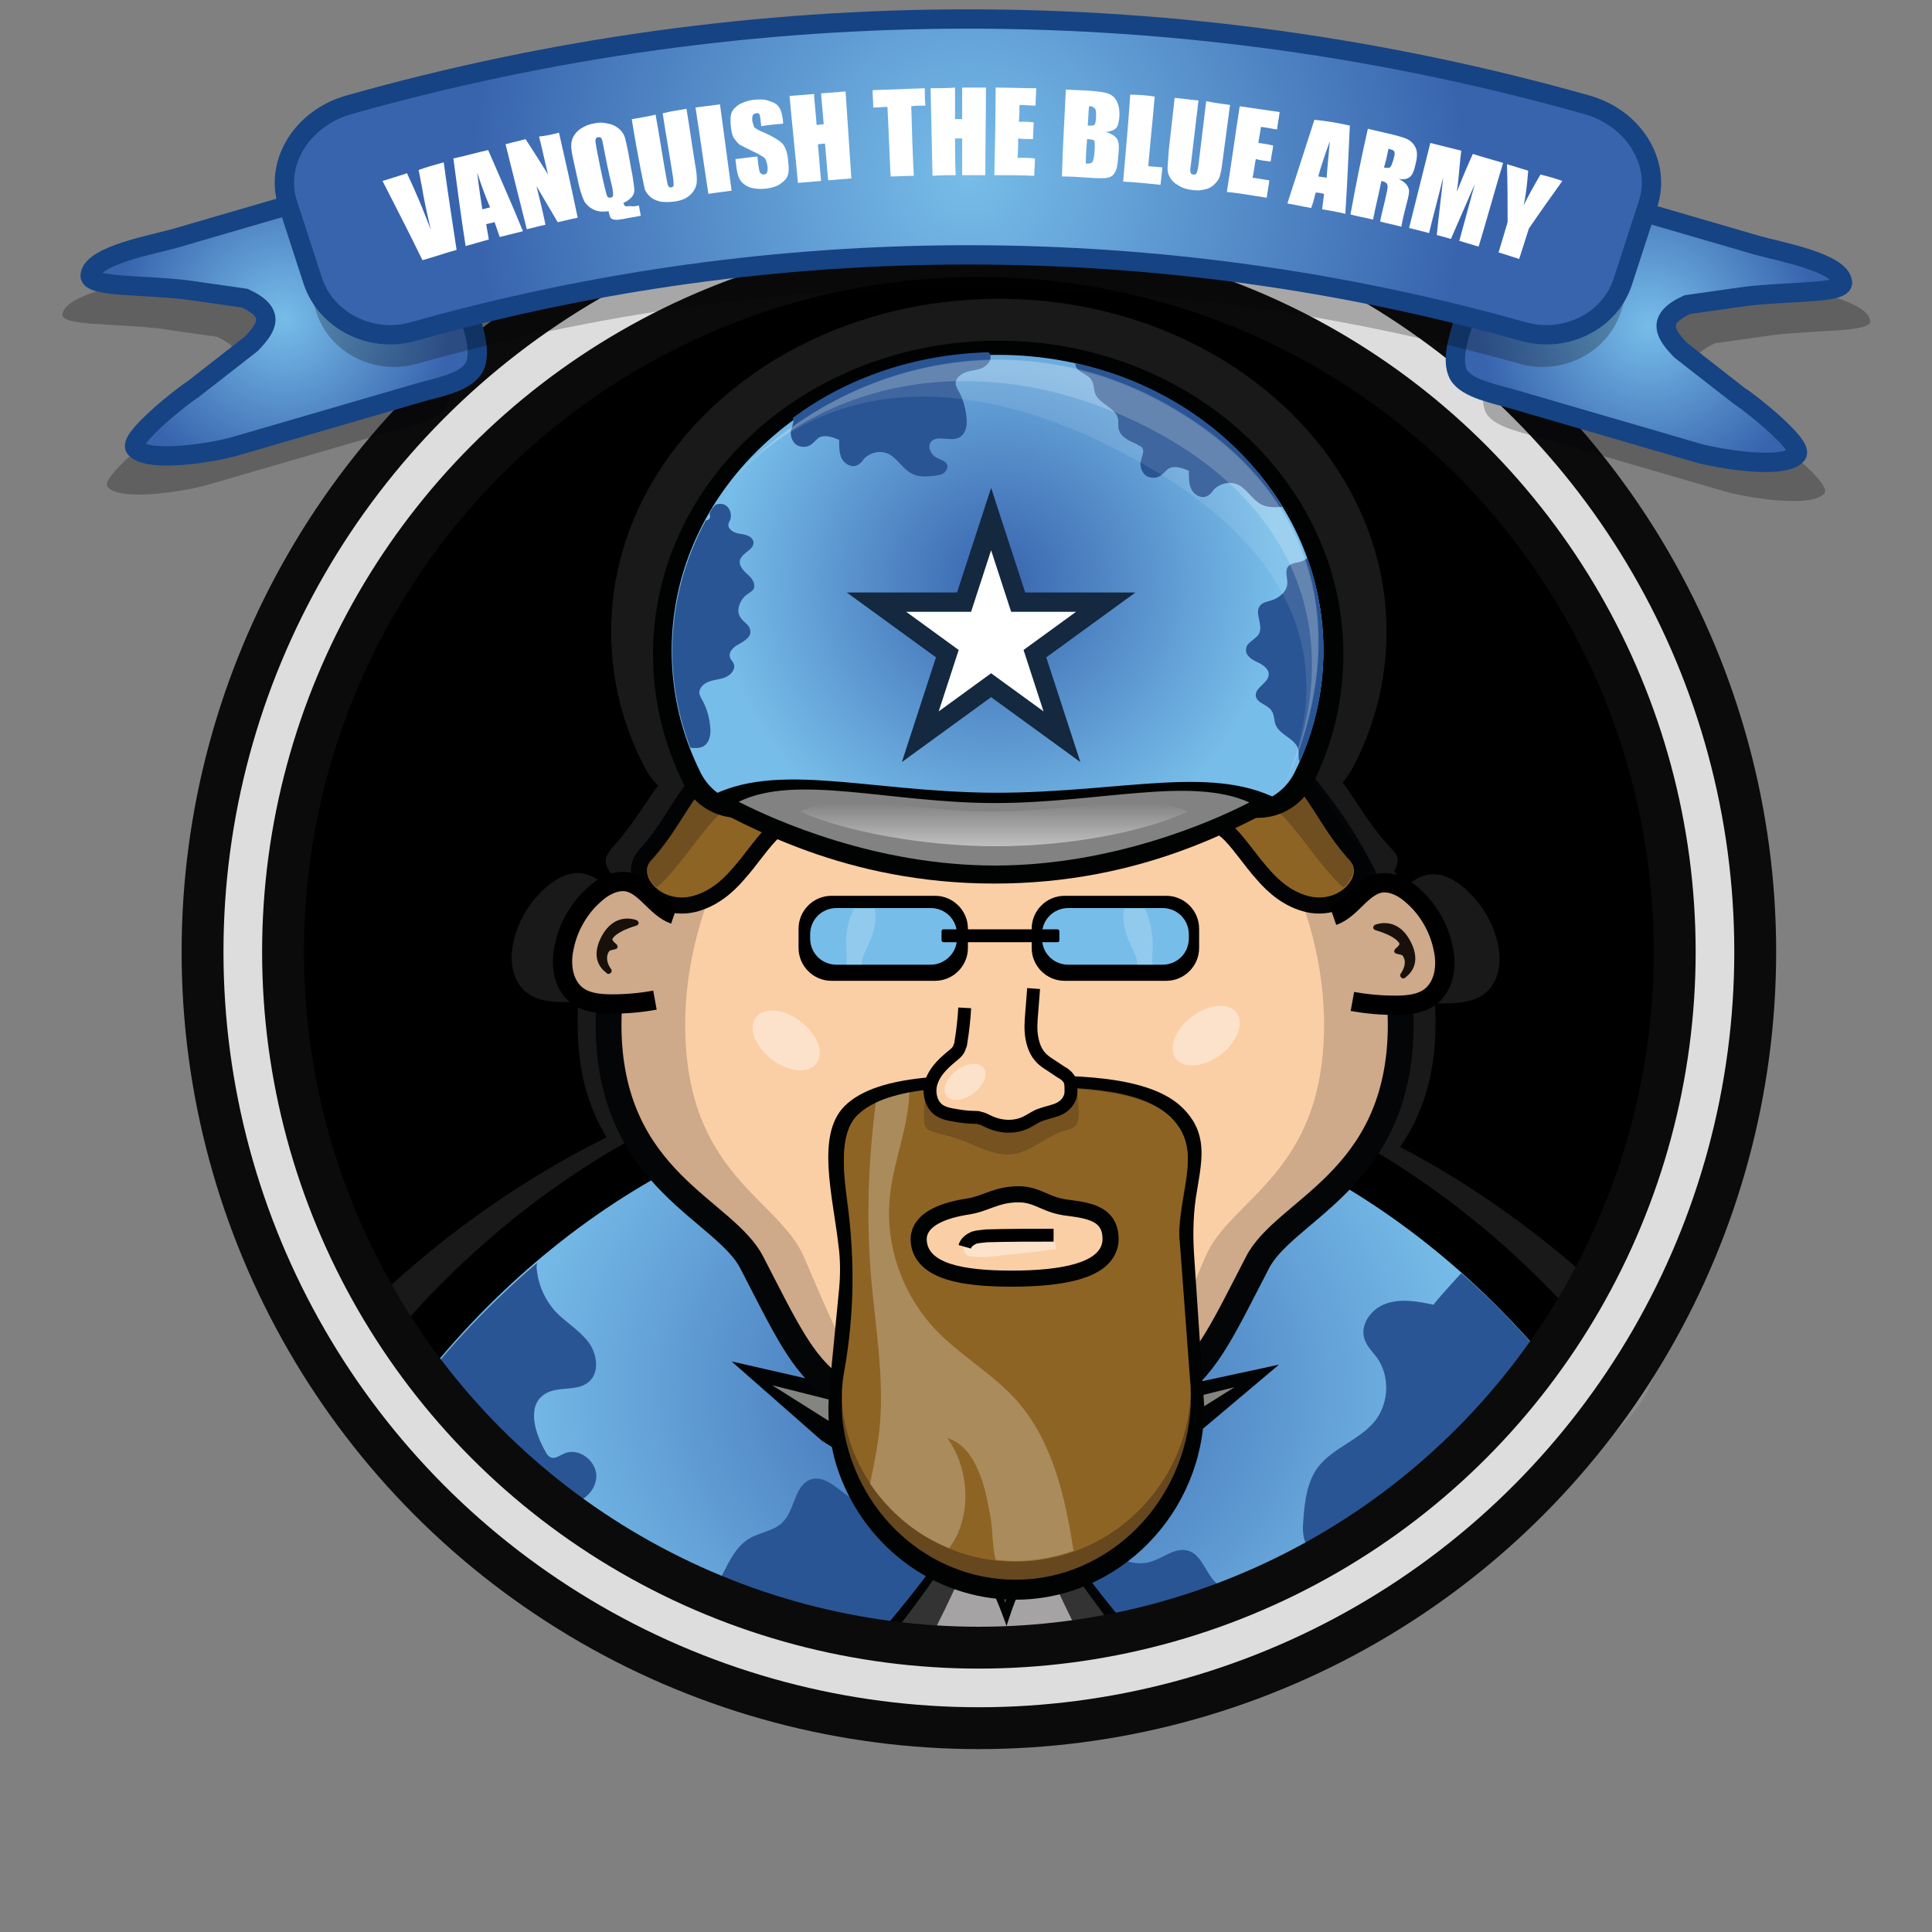 <?xml version="1.0" encoding="utf-8"?>
<!-- Generator: Adobe Illustrator 19.0.0, SVG Export Plug-In . SVG Version: 6.00 Build 0)  -->
<svg version="1.0" xmlns="http://www.w3.org/2000/svg" xmlns:xlink="http://www.w3.org/1999/xlink" x="0px" y="0px"
	 viewBox="0 0 300 300" style="enable-background:new 0 0 300 300;" xml:space="preserve">
<rect x="0" y="0" width="300" height="300" fill="#808080" stroke="none"/>
<style type="text/css">
	.st0{opacity:0.1;fill:#FFFFFF;}
	.st1{fill:url(#XMLID_5_);}
	.st2{fill:#2A5594;}
	.st3{fill:#020304;}
	.st4{fill:#333333;}
	.st5{fill:#A5A3A3;}
	.st6{fill:#848480;}
	.st7{fill:#CECECE;}
	.st8{fill:none;stroke:#040506;stroke-width:8;stroke-miterlimit:10;}
	.st9{fill:#CEA98A;}
	.st10{fill:#FBCFA5;}
	.st11{fill:#010202;}
	.st12{fill:#66471E;}
	.st13{fill:#8E6425;}
	.st14{opacity:0.25;fill:#FFFFFF;}
	.st15{fill:none;stroke:#020304;stroke-width:5;stroke-miterlimit:10;}
	.st16{opacity:0.5;}
	.st17{fill:#4F3819;}
	.st18{opacity:0.4;fill:#503717;}
	.st19{fill:none;stroke:#010202;stroke-width:5;stroke-miterlimit:10;}
	.st20{fill:url(#XMLID_6_);}
	.st21{opacity:0.2;fill:#FFFFFF;}
	.st22{fill:#828282;}
	.st23{opacity:0.5;fill:url(#XMLID_7_);}
	.st24{fill:#77BDE9;}
	.st25{opacity:0.2;}
	.st26{fill:#FFFFFF;}
	.st27{fill:#FBCFA5;stroke:#000000;stroke-width:2;stroke-miterlimit:10;}
	.st28{fill:#FDE2CB;}
	.st29{fill:none;stroke:#000000;stroke-width:2;stroke-miterlimit:10;}
	.st30{fill:#FFFFFF;stroke:#14283F;stroke-width:3;stroke-miterlimit:10;}
	.st31{fill:#CEA98A;stroke:#000000;stroke-width:3;stroke-miterlimit:10;}
	.st32{fill:#18100B;}
	.st33{fill:none;stroke:#0B0B0C;stroke-width:19;stroke-miterlimit:10;}
	.st34{fill:none;stroke:#DDDDDD;stroke-width:6;stroke-miterlimit:10;}
	.st35{opacity:0.25;fill:#020304;}
	.st36{fill:url(#XMLID_8_);stroke:#164383;stroke-width:3;stroke-miterlimit:10;}
	.st37{fill:url(#XMLID_9_);stroke:#164383;stroke-width:3;stroke-miterlimit:10;}
	.st38{opacity:0.25;}
	.st39{fill:url(#XMLID_10_);}
	.st40{fill:none;stroke:#164383;stroke-width:3;stroke-miterlimit:10;}
</style>
<g id="Calque_1">
	<g id="Calque_12">
		<circle id="XMLID_86_" cx="152" cy="147.8" r="114.3"/>
		<g id="Calque_5_1_">
			<g id="Calque_13">
			</g>
			<g id="Calque_12_1_">
			</g>
			<g id="Calque_12_-_copie">
			</g>
			<g id="Calque_9">
				<g id="圖層_1">
				</g>
			</g>
			<g id="Calque_8">
			</g>
			<g id="Calque_10">
				<g id="Calque_11">
				</g>
				<g id="Calque_11_-_copie">
				</g>
			</g>
			<path id="XMLID_130_" class="st0" d="M217.4,178.1c3.2-4.6,5.5-10.7,5.5-19.1c0-1.1,0-2.1-0.1-3.2c0.5,0,1,0,1.5,0
				c2.1,0,4.4-0.2,6.1-1.4c2.4-1.8,2.8-5,2.2-7.8c-0.7-3.3-2.6-6.4-5.2-8.7c-1.5-1.3-3.5-2.4-5.5-2.1c-1.6,0.2-2.8,1.2-4,2.2
				c-0.5-1-0.9-1.9-1.4-2.8c0.1-0.1,0.1-0.2,0.2-0.3c0.2-0.5,0.4-1,0.3-1.6c-0.1-0.7-0.6-1.2-1.1-1.7c-3.3-3.5-5.1-7-7.4-10.1
				c0.5-0.6,1-1.3,1.4-2c3.5-6.5,5.4-13.8,5.4-21.4c0-28.5-26.9-51.7-60.2-51.7S94.9,69.5,94.9,98.1c0,7.6,1.9,14.9,5.4,21.4
				c0.5,0.9,1.1,1.7,1.9,2.5c-0.1,0.2-0.2,0.3-0.4,0.5c-2,2.8-3.8,5.9-6.7,9.1c-0.1,0.1-0.2,0.2-0.3,0.4c-0.3,0.4-0.6,0.8-0.7,1.3
				c-0.1,0.5,0,1.1,0.3,1.6c0.2,0.3,0.3,0.6,0.6,0.9c0,0,0,0,0,0c0.2,0.2,0.3,0.4,0.5,0.6c-0.3,0.6-0.6,1.1-0.8,1.7
				c-1.3-1.2-2.6-2.2-4.3-2.5c-2-0.3-4,0.8-5.5,2.1c-2.7,2.3-4.5,5.4-5.2,8.7c-0.6,2.8-0.2,6.1,2.2,7.8c1.7,1.3,4,1.4,6.1,1.4
				c0.6,0,1.2,0,1.8,0c-0.1,1.1-0.1,2.3-0.1,3.5c0,7.5,1.8,13.1,4.5,17.5c-15.3,7.6-29.3,18-41.3,30.6c-19.4,20.3,75.3,55,75.3,55
				l14.5,3.4l29.2-4.1c0,0,102.6-35.2,82.5-55.7C243.3,194.6,231,185.2,217.4,178.1z"/>
		</g>
		<g id="Calque_4_-_copie">
			<g id="Calque_14_-_copie">
				<path id="XMLID_175_" d="M99.2,251l58.4,11.1c11.9-4.5,107.2-32.7,92.9-50.7c-24.1-30.3-58.3-49.2-96.3-49.2
					c-38.8,0-73.7,19.7-97.8,51C42.8,230.9,89.7,242.5,99.2,251z"/>
				
					<radialGradient id="XMLID_5_" cx="152.829" cy="215.516" r="65.026" gradientTransform="matrix(1.173 0 0 1 -25.535 0)" gradientUnits="userSpaceOnUse">
					<stop  offset="0" style="stop-color:#3864AE"/>
					<stop  offset="1" style="stop-color:#77BDE9"/>
				</radialGradient>
				<path id="XMLID_174_" class="st1" d="M152,262.1L207,251c11-13,49.9-18.2,37-35c-22.3-29-54.3-47.1-89.9-47.1
					c-36.8,0-69.8,19.4-92.2,50.2C50.2,235.3,125.8,262.7,152,262.1z"/>
				<g id="圖層_1_-_copie_1_">
					<path id="XMLID_186_" class="st2" d="M226.9,197.7c-2.2,2.4-3.9,4.3-4.3,4.9c-2.4-0.5-4.9-1-7.3-0.2s-4.2,3.3-3.4,5.6
						c0.4,1.1,1.2,1.9,1.9,2.8c2,2.8,1.9,6.8-0.1,9.6c-2.4,3.2-6.7,4.3-9.1,7.5c-1.6,2.2-2,5.1-2.2,7.9c-0.1,1.2-0.2,2.5,0.3,3.7
						s1.6,2.1,2.8,1.9c1.6-0.2,2.3-2,3.2-3.3c1.4-1.9,4.4-3,6.2-1.4c2.9,2.7-1.3,7.5-0.1,11.3c0.8,2.4,30.2-30.5,29.1-31.9
						C238.8,209.3,233.1,203.1,226.9,197.7z"/>
					<path id="XMLID_185_" class="st2" d="M74,242.1c3-0.3,5.5,3.9,8.2,2.7c1.9-0.9,1.8-3.6,1.5-5.7c-0.4-2.1-0.2-4.9,1.9-5.5
						c0.7-0.2,1.4,0,2.2,0c2.4,0,4.8-2,4.8-4.4s-2.8-4.5-5-3.5c-0.7,0.3-1.4,0.9-2.1,0.6c-0.4-0.2-0.6-0.5-0.8-0.9
						c-1.6-2.8-2.9-6.9-0.3-8.8c2-1.5,5.1-0.4,7-2c1.8-1.5,1.3-4.5-0.1-6.3s-3.5-3-5.1-4.7c-1.5-1.7-2.5-3.8-2.8-6.1
						c-0.1-0.5-0.1-1,0-1.4c-8.1,6.9-15.5,14.9-21.9,23.9C54.2,229.8,71.9,242.3,74,242.1z"/>
					<path id="XMLID_184_" class="st2" d="M200.4,257.1c-0.8-0.8-1.4-1.7-1.7-2.8c-0.6-2.2,0.5-5-1.1-6.6c-2-2-5.7,0-8.1-1.4
						c-2.2-1.3-2.6-4.8-5-5.5c-2-0.6-3.8,1.1-5.8,1.7c-3,0.9-6.3-0.8-8.2-3.4c-1-1.3-1.8-2.9-3.3-3.5c-3.4-1.3-6.7,3.5-10.3,2.9
						c-2.5-0.4-4.4-3.3-7-2.9c-2.3,0.4-3.2,3.3-3.5,5.6c-0.3,2.3-9.3-8.1-11.7-7.9c-3.2,0.3-5.6-4.5-8.7-3.6
						c-2.7,0.8-2.5,4.8-4.5,6.7c-1.4,1.4-3.6,1.5-5.3,2.6c-3.7,2.3-4,8.3-8,9.9c-1.2,0.5-2.6,0.4-3.8,0.9c-1.4,0.5-2.3,1.5-3,2.8
						c-0.9,1.5-1.4,3.4-1.7,5.2l-0.4,0.5C99.6,259.4,202.6,259.4,200.4,257.1z"/>
				</g>
				<path id="XMLID_173_" class="st3" d="M181.7,260c-15.6-16.4-25.4-33.9-25.4-33.9s-10.1,18.1-26.3,34.7
					C124.7,266.2,187.1,265.7,181.7,260z"/>
				<path id="XMLID_172_" class="st4" d="M178.8,259.8c-13.9-15.9-22.6-32.7-22.6-32.7s-9.4,18.2-24.3,34.6
					C127.2,266.8,183.9,265.6,178.8,259.8z"/>
				<path id="XMLID_171_" class="st5" d="M171.7,261.4c-9.5-16.4-15.5-34.3-15.5-34.3s-6.2,18.5-16,35
					C137.3,267.1,174.8,266.6,171.7,261.4z"/>
				<g id="Calque_6_-_copie">
					<path id="XMLID_120_" class="st3" d="M156,221.1l-42.4-9.7l14,12.3c0,0,10.9,6.9,16.6,9.9c7.1,3.7,12.1,18.9,12.1,18.9
						s4.3-14.9,11.4-18.6c5.6-3,16.9-10.2,16.9-10.2l14-11.8L156,221.1z"/>
					<path id="XMLID_119_" class="st6" d="M156,224.2l-36.1-9.1l18.4,11.6c0,0,7.6,3.9,11.1,5.8c4.4,2.3,6.7,16.4,6.7,16.4
						s2.1-14.1,6.5-16.4c3.5-1.8,11.1-5.8,11.1-5.8l18-11.3L156,224.2z"/>
					<path id="XMLID_118_" class="st7" d="M156,228.5l-13.5-4.5l7.2,4.5c0,0,2.7,1.4,3.9,2.1c1.6,0.8,2.3,10.6,2.3,10.6
						s0.8-9.7,2.3-10.6c1.2-0.7,3.9-2.1,3.9-2.1l7.2-4.5L156,228.5z"/>
				</g>
			</g>
			<g id="Calque_5_-_copie">
				<path id="XMLID_88_" class="st8" d="M156.3,97.1c-0.1,0-0.5,0-0.6,0c-21.8,0-59.2,29.5-59.2,62c0,23.2,17.3,26.9,22,36
					c10.3,19.9,10.2,22.6,37.5,22.6c27.3,0,27.2-2.7,37.5-22.6c4.7-9.1,22-12.8,22-36C215.5,126.6,178.1,97.1,156.3,97.1z"/>
				<path id="XMLID_87_" class="st9" d="M156.3,97.1c-0.1,0-0.5,0-0.6,0c-21.8,0-59.2,29.5-59.2,62c0,23.2,17.3,26.9,22,36
					c10.3,19.9,10.2,22.6,37.5,22.6c27.3,0,27.2-2.7,37.5-22.6c4.7-9.1,22-12.8,22-36C215.5,126.6,178.1,97.1,156.3,97.1z"/>
				<path id="XMLID_80_" class="st10" d="M156.2,97.1c-0.1,0-0.4,0-0.5,0c-18.1,0-49.3,29.5-49.3,62c0,23.2,14.4,26.9,18.4,36
					c8.6,19.9,8.5,22.6,31.2,22.6c22.7,0,22.6-2.7,31.2-22.6c3.9-9.1,18.4-12.8,18.4-36C205.6,126.6,174.4,97.1,156.2,97.1z"/>
				<g id="Calque_13_-_copie">
					<path id="XMLID_114_" class="st11" d="M157.7,248.4L157.7,248.4c-13,0-24-8.8-27.8-20.8c-1.2-3.9-1.5-8-1.1-12.1l1.5-15.4
						c0.2-2.2,0.2-4.5-0.1-6.7c-0.9-7.8-3.5-17.1,0.9-21.6c5.3-5.4,18.5-4.8,26.6-4.8h0c8,0,20.8-0.3,26.1,5.2
						c3.7,3.8,2.9,7.7,2.1,12.5c-0.6,3.3-0.7,6.6-0.5,9.9l1.6,23.9C186.9,235,173.7,248.4,157.7,248.4z"/>
					<path id="XMLID_113_" class="st12" d="M157.7,245.3L157.7,245.3c-13.6,0-24.9-10.5-26.8-24.1c-0.3-2.2-0.2-4.4,0.2-6.6v0
						c1.6-9.3,1.7-18.9,0.4-28.3c-0.7-5.3-0.9-10.4,1.6-13c4.9-5.1,17.2-4.5,24.6-4.5h0c7.4,0,19.3-0.3,24.2,4.8
						c4.7,4.9,1.5,10.6,1.2,17.9c0,0.7,0,1.4,0.1,2.2l1.6,22.3c0.1,0.7,0.1,1.4,0.1,2.1C184.2,233.2,172.2,245.3,157.7,245.3z"/>
					<path id="XMLID_112_" class="st13" d="M157.7,242.5L157.7,242.5c-13.6,0-24.9-10.1-26.8-23.2c-0.3-2.1-0.2-4.3,0.2-6.4v0
						c1.6-9,1.7-18.2,0.4-27.2c-0.7-5.1-0.9-10,1.6-12.5c4.9-4.9,17.2-4.3,24.6-4.3h0c7.4,0,19.3-0.2,24.2,4.7
						c4.7,4.7,1.5,10.3,1.2,17.2c0,0.7,0,1.4,0.1,2.1l1.6,21.5c0.1,0.7,0.1,1.4,0.1,2.1C184.2,230.9,172.2,242.5,157.7,242.5z"/>
					<path id="XMLID_111_" class="st14" d="M157.9,217.5c-3.4-3.8-7.9-6.5-11.6-10c-5.9-5.6-9-13.8-8.1-21.9c0.6-5.5,2.9-10.7,3-16
						c-1.9,0.4-3.7,0.9-5.2,1.6c-1.2,9.1-1.5,18.4-0.7,27.6c0.7,7.6,2,15.2,1.3,22.8c-0.3,3-0.9,5.9-1.5,8.8c3,4.4,7.2,8,12.3,10
						c0.5-0.7,0.9-1.4,1.3-2.2c2.1-4.8,1.4-10.7-1.6-14.9c3.4,1,5,4.9,5.9,8.3c0.5,2.2,1,4.5,1.1,6.8c0.1,1.3,0.2,2.6,0.5,3.8
						c1,0.1,2,0.2,3,0.2h0c3.2,0,6.2-0.6,9.1-1.6C165.4,232.5,163.5,223.9,157.9,217.5z"/>
				</g>
				<g id="Calque_12_-_copie_2_1_">
					<path id="XMLID_161_" class="st15" d="M188.5,126.9c1.4,0,2.5,0.9,3.5,1.9c1.8,1.9,3.2,4.1,5,6.1c1.7,2,3.8,3.7,6.4,4.3
						s5.5-0.5,6.6-2.9c0.2-0.5,0.3-1,0.2-1.5c-0.1-0.6-0.5-1.1-1-1.6c-5.2-5.9-6.4-11.7-13.2-15.6"/>
					<path id="XMLID_160_" class="st13" d="M188.5,126.9c1.4,0,2.5,0.9,3.5,1.9c1.8,1.9,3.2,4.1,5,6.1c1.7,2,3.8,3.7,6.4,4.3
						s5.5-0.5,6.6-2.9c0.2-0.5,0.3-1,0.2-1.5c-0.1-0.6-0.5-1.1-1-1.6c-5.2-5.9-6.4-11.7-13.2-15.6"/>
					<g id="XMLID_157_" class="st16">
						<path id="XMLID_159_" class="st17" d="M192.8,122.2c0.2-0.1,0.5-0.2,0.7-0.3c-0.1,0-0.1-0.1-0.2-0.1L192.8,122.2z"/>
						<path id="XMLID_158_" class="st17" d="M210.1,134.7c-0.1-0.6-0.5-1.1-1-1.6c-5.2-5.9-6.4-11.7-13.2-15.6l-1.3,1.6
							c-0.2,0.9-0.3,1.8-0.9,2.4c-0.1,0.1-0.2,0.2-0.4,0.3c2.4,1.9,4.9,3.7,6.9,6c0.6,0.7,1.1,1.4,1.7,2.1c0.7,0.9,1.3,1.7,2,2.6
							c0.9,1.1,1.7,2.2,2.7,3.3c0.6,0.7,1.3,1.4,2,2c0.5-0.4,0.9-0.9,1.2-1.6C210.1,135.8,210.2,135.3,210.1,134.7z"/>
					</g>
				</g>
				<g id="Calque_12_-_copie_2">
					<path id="XMLID_105_" class="st15" d="M122.2,126.9c-1.4,0-2.5,0.9-3.5,1.9c-1.8,1.9-3.2,4.1-5,6.1c-1.7,2-3.8,3.7-6.4,4.3
						s-5.5-0.5-6.6-2.9c-0.2-0.5-0.3-1-0.2-1.5c0.1-0.6,0.5-1.1,1-1.6c5.2-5.9,6.4-11.7,13.2-15.6"/>
					<path id="XMLID_104_" class="st13" d="M122.2,126.9c-1.4,0-2.5,0.9-3.5,1.9c-1.8,1.9-3.2,4.1-5,6.1c-1.7,2-3.8,3.7-6.4,4.3
						s-5.5-0.5-6.6-2.9c-0.2-0.5-0.3-1-0.2-1.5c0.1-0.6,0.5-1.1,1-1.6c5.2-5.9,6.4-11.7,13.2-15.6"/>
					<g id="XMLID_101_" class="st16">
						<path id="XMLID_103_" class="st17" d="M117.9,122.2c-0.2-0.1-0.5-0.2-0.7-0.3c0.1,0,0.1-0.1,0.2-0.1L117.9,122.2z"/>
						<path id="XMLID_102_" class="st17" d="M100.5,134.7c0.1-0.6,0.5-1.1,1-1.6c5.2-5.9,6.4-11.7,13.2-15.6l1.3,1.6
							c0.2,0.9,0.3,1.8,0.9,2.4c0.1,0.1,0.2,0.2,0.4,0.3c-2.4,1.9-4.9,3.7-6.9,6c-0.6,0.7-1.1,1.4-1.7,2.1c-0.7,0.9-1.3,1.7-2,2.6
							c-0.9,1.1-1.7,2.2-2.7,3.3c-0.6,0.7-1.3,1.4-2,2c-0.5-0.4-0.9-0.9-1.2-1.6C100.5,135.8,100.4,135.3,100.5,134.7z"/>
					</g>
				</g>
				<path id="XMLID_79_" class="st18" d="M147.4,167c-1.4,0.7-2.9,0.9-3.5,2.7c-0.4,1.1-0.5,3-0.4,4.3c0,0.4,0.1,0.8,0.3,1.1
					c0.2,0.3,0.4,0.4,0.7,0.5c1.3,0.5,2.6,0.7,3.8,1.1c3.1,1,6.1,3,9.2,2.5c2.8-0.5,5.3-3,8.1-3.7c0.4-0.1,0.8-0.2,1.2-0.5
					c0.6-0.5,0.8-1.5,0.7-2.4c-0.1-0.9,0-2.7-0.4-3.5c-0.3-0.6-1.1-0.1-1.6-0.5c-0.9-0.8-2.1-0.8-3.2-0.9c-4.8-0.1-9.7-0.3-14.5-0.4
					"/>
				<path id="XMLID_78_" class="st19" d="M171.2,192.4c0,3.7-6.5,4.9-14.1,4.9c-7.5,0-13.2-1.1-13.2-4.9c0-2.1,3.2-3.3,6.5-3.8
					c3.2-0.5,4.5-1.9,7.8-1.9c2.6,0,3.8,1.7,7.6,2.1C169.8,189.3,171.2,190,171.2,192.4z"/>
				<path id="XMLID_77_" class="st10" d="M171.2,192.4c0,3.7-6.5,4.9-14.1,4.9c-7.5,0-13.2-1.1-13.2-4.9c0-2.1,3.2-3.3,6.5-3.8
					c3.2-0.5,4.5-1.9,7.8-1.9c2.6,0,3.8,1.7,7.6,2.1C169.8,189.3,171.2,190,171.2,192.4z"/>
				<g id="Calque_9_-_copie">
					<path id="XMLID_97_" class="st11" d="M195.3,127c3.6,0,6.9-2,8.5-5.2c3.1-6.1,4.8-13,4.8-20.2c0-26.9-24-48.7-53.6-48.7
						s-53.6,21.8-53.6,48.7c0,7.2,1.7,14,4.8,20.2c1.6,3.2,4.9,5.2,8.5,5.2H195.3z"/>
					
						<radialGradient id="XMLID_6_" cx="154.951" cy="-16171.993" r="43.466" gradientTransform="matrix(1 0 0 -1 0 -16082)" gradientUnits="userSpaceOnUse">
						<stop  offset="0" style="stop-color:#3864AE"/>
						<stop  offset="1" style="stop-color:#77BDE9"/>
					</radialGradient>
					<path id="XMLID_96_" class="st20" d="M193,124.9c3.4,0,6.5-1.9,8-4.9c2.9-5.8,4.5-12.2,4.5-19c0-25.4-22.6-45.9-50.6-45.9
						s-50.6,20.6-50.6,45.9c0,6.8,1.6,13.2,4.5,19c1.5,3,4.6,4.9,8,4.9H193z"/>
					<g id="圖層_1_-_copie">
						<path id="XMLID_147_" class="st2" d="M110.2,79.7c0,0.3,0.2,0.6-0.1,0.9c-0.1,0.1-0.3,0.2-0.4,0.2c0,0-0.1,0-0.1,0
							c-3.3,6.1-5.2,13-5.2,20.3c0,5.3,1,10.3,2.8,15c0.7,0.1,1.4,0.1,2-0.2c0.9-0.5,1.2-1.7,1.1-2.8c-0.1-1.5-0.5-3-1.2-4.3
							c-0.2-0.3-0.4-0.7-0.5-1.1c-0.1-0.9,0.7-1.6,1.6-1.9c0.8-0.3,1.8-0.3,2.6-0.7c0.8-0.4,1.5-1.3,1.1-2.1
							c-0.1-0.3-0.4-0.5-0.5-0.8c-0.4-0.9,0.5-1.8,1.4-2.2c0.8-0.5,1.9-1.1,1.7-2.1c-0.1-0.9-1.1-1.3-1.5-2c-0.8-1.1-0.1-2.8,1-3.6
							c0.3-0.2,0.8-0.5,1-0.8c0.4-0.8-0.2-1.7-0.9-2.3c-0.7-0.6-1.4-1.4-1.2-2.2c0.3-1.2,2.2-1.6,2.1-2.8c-0.1-0.9-1.2-1.2-2-1.3
							c-0.9-0.1-1.9-0.6-1.9-1.4c0-0.3,0.2-0.6,0.3-0.8c0.3-0.9-0.1-2.1-1.1-2.4c-0.4-0.1-0.8-0.1-1.2,0.1
							C110.7,78.8,110.4,79.2,110.2,79.7C110.2,79.7,110.2,79.7,110.2,79.7z"/>
						<path id="XMLID_146_" class="st2" d="M123.2,65.5c-0.1,0.5-0.3,1-0.4,1.5c-0.1,0.8,0.3,1.7,0.9,2.1c0.7,0.4,1.6,0.4,2.3-0.1
							c0.4-0.3,0.7-0.7,1.1-1c1-0.6,2.2-0.1,3.2,0.3c0,1,0,2.1,0.4,2.9c0.5,0.9,1.6,1.5,2.5,1c0.4-0.2,0.7-0.6,1-1
							c1-1,2.6-1.3,3.8-0.7c1.4,0.7,2.2,2.4,3.7,3.1c1,0.5,2.2,0.4,3.3,0.3c0.5-0.1,1-0.1,1.5-0.4c0.4-0.3,0.7-0.8,0.6-1.3
							c-0.2-0.6-1-0.8-1.6-1.1c-0.9-0.4-1.5-1.6-1-2.4c0.9-1.3,3.1,0,4.5-0.8c0.9-0.5,1.2-1.7,1.1-2.8c-0.1-1.5-0.5-3-1.2-4.3
							c-0.2-0.3-0.4-0.7-0.5-1.1c-0.1-0.9,0.7-1.6,1.6-1.9c0.8-0.3,1.8-0.3,2.6-0.7c0.8-0.4,1.5-1.3,1.1-2.1c0-0.1-0.1-0.2-0.2-0.3
							c-11.5,0.3-22.1,4-30.4,10.2C123.2,65.3,123.2,65.4,123.2,65.5z"/>
						<path id="XMLID_145_" class="st2" d="M167,56.4c0,0.1,0,0.2,0,0.3c0.2,1.1,1.8,1.3,2.4,2.2c0.5,0.6,0.4,1.6,0.7,2.3
							c0.7,1.6,3.1,2.1,3.5,3.8c0.1,0.5,0,1.1,0.1,1.6c0.3,1.3,1.7,1.9,2.9,2.4l0.2,0.2c0.5,0,0.8,0.6,0.7,1.1
							c-0.1,0.5-0.3,1-0.4,1.5c-0.1,0.8,0.3,1.7,0.9,2.1c0.7,0.4,1.6,0.4,2.3-0.1c0.4-0.3,0.7-0.7,1.1-1c1-0.6,2.2-0.1,3.2,0.3
							c0,1,0,2.1,0.4,2.9c0.5,0.9,1.6,1.5,2.5,1c0.4-0.2,0.7-0.6,1-1c1-1,2.6-1.3,3.8-0.7c1.4,0.7,2.2,2.4,3.7,3.1
							c0.9,0.4,2,0.4,3.1,0.3C192.5,67.7,180.9,59.4,167,56.4z"/>
						<path id="XMLID_144_" class="st2" d="M203,86.6c-0.1,0.1-0.1,0.2-0.2,0.2c-0.8,0.7-2.2,0.4-2.8,1.2c-0.5,0.7-0.1,1.6-0.1,2.5
							c0,1.3-1.2,2.3-2.4,2.7c-0.6,0.2-1.4,0.3-1.8,0.8c-1,1.1,0.5,3-0.2,4.4c-0.5,0.9-1.9,1.3-2,2.3c-0.2,1,0.8,1.7,1.7,2.1
							c0.9,0.4,1.9,1.1,1.8,2c-0.1,1.3-2.2,2-2,3.3c0.2,1.1,1.8,1.3,2.4,2.2c0.5,0.6,0.4,1.6,0.7,2.3c0.7,1.6,3.1,2.1,3.5,3.8
							c0.1,0.5,0,1.1,0.1,1.6c0,0.1,0.1,0.2,0.1,0.3c2.4-5.3,3.7-11.2,3.7-17.3C205.5,96,204.6,91.1,203,86.6z"/>
					</g>
					<path id="XMLID_91_" class="st0" d="M177.1,71.8c24,13.5,32.1,31.9,20.6,53.7c11.6-22,10.4-47.4-16.6-62.6
						c-24.3-13.7-52.3-6.1-68.8,13.2C128.8,56.9,152.8,58.1,177.1,71.8z"/>
					<path id="XMLID_90_" class="st21" d="M180.5,67.6c24,13.5,28.7,36.1,17.3,57.8c11.6-22,10.4-47.4-16.6-62.6
						c-24.3-13.7-52.3-6.1-68.8,13.2C128.8,56.9,156.1,54,180.5,67.6z"/>
				</g>
				<g id="Calque_8_-_copie">
					<path id="XMLID_136_" class="st11" d="M108.8,124.5c6.9,3.5,22.3,12.7,45.6,12.7c23,0,38-8.9,45.1-12.5
						c-10.6-6.3-24.8-1.6-45-1.6C134.1,123,119.5,117.7,108.8,124.5z"/>
					<path id="XMLID_135_" class="st22" d="M114.7,124.5c5.5,2.8,21.2,9.9,39.8,9.9c18.3,0,33.9-6.9,39.5-9.8
						c-9.1-4.1-23.4,0.1-39.5,0.1C138.2,124.7,123.7,120.1,114.7,124.5z"/>
					
						<linearGradient id="XMLID_7_" gradientUnits="userSpaceOnUse" x1="154.336" y1="-16206.554" x2="154.336" y2="-16213.452" gradientTransform="matrix(1 0 0 -1 0 -16082)">
						<stop  offset="0" style="stop-color:#FFFFFF;stop-opacity:0"/>
						<stop  offset="1" style="stop-color:#FFFFFF"/>
					</linearGradient>
					<path id="XMLID_134_" class="st23" d="M124.3,126c4.2,2.1,16.3,5.4,30.4,5.4c13.9,0,25.4-3.2,29.7-5.4c-6.9-3.1-17.7,0-30,0
						C142.1,126.1,131.1,122.7,124.3,126z"/>
				</g>
				<g id="Calque_10_-_copie">
					<g id="Calque_11_-_copie_2_1_">
						<path id="XMLID_2_" d="M129.1,152.3h16.1c2.8,0,5.1-2.3,5.1-5.1v-3c0-2.8-2.3-5.1-5.1-5.1h-16.1c-2.8,0-5.1,2.3-5.1,5.1v3
							C124,150,126.3,152.3,129.1,152.3z"/>
						<path id="XMLID_83_" class="st24" d="M144.5,149.8h-14.6c-2.3,0-4.1-1.8-4.1-4.1v-0.6c0-2.3,1.8-4.1,4.1-4.1h14.6
							c2.3,0,4.1,1.8,4.1,4.1v0.6C148.6,148,146.7,149.8,144.5,149.8z"/>
						<g id="XMLID_81_" class="st25">
							<path id="XMLID_82_" class="st26" d="M131.4,146.9c0,1,0.2,2,0,2.9h2.4c0-0.9,0.4-1.8,0.8-2.6c0.6-1.2,1.1-2.5,1.3-3.9
								c0.1-0.7,0.1-1.5-0.1-2.2h-3.2C131.7,142.9,131.3,144.9,131.4,146.9z"/>
						</g>
					</g>
					<g id="Calque_11_-_copie_2">
						<path id="XMLID_124_" d="M165.3,152.3h15.8c2.8,0,5.1-2.3,5.1-5.1v-3c0-2.8-2.3-5.1-5.1-5.1h-15.8c-2.8,0-5.1,2.3-5.1,5.1v3
							C160.2,150,162.5,152.3,165.3,152.3z"/>
						<path id="XMLID_123_" class="st24" d="M165.9,149.8h14.6c2.3,0,4.1-1.8,4.1-4.1v-0.6c0-2.3-1.8-4.1-4.1-4.1h-14.6
							c-2.3,0-4.1,1.8-4.1,4.1v0.6C161.8,148,163.6,149.8,165.9,149.8z"/>
						<g id="XMLID_121_" class="st25">
							<path id="XMLID_122_" class="st26" d="M179,146.9c0,1-0.2,2,0,2.9h-2.4c0-0.9-0.4-1.8-0.8-2.6c-0.6-1.2-1.1-2.5-1.3-3.9
								c-0.1-0.7-0.1-1.5,0.1-2.2h3.2C178.6,142.9,179,144.9,179,146.9z"/>
						</g>
					</g>
					<path id="XMLID_76_" d="M164.2,146.3h-17.7c-0.2,0-0.3-0.2-0.3-0.3v-1.4c0-0.2,0.2-0.3,0.3-0.3h17.7c0.2,0,0.3,0.2,0.3,0.3v1.4
						C164.5,146.2,164.4,146.3,164.2,146.3z"/>
					<path id="XMLID_75_" class="st27" d="M149.8,156.5c-0.1,1.8-0.3,3.6-0.6,5.4c0,0.2-0.1,0.5-0.2,0.7c-0.2,0.7-0.8,1.1-1.4,1.6
						c-1.3,1.1-2.5,2.3-3,3.9c-0.5,1.6,0,3.6,1.4,4.4c0.5,0.3,1.2,0.5,1.8,0.6c1.1,0.2,2.3,0.4,3.5,0.4c0.3,0,0.6,0,0.8,0.1
						c0.5,0.1,0.9,0.3,1.3,0.5c1.8,0.9,4,1.1,5.9,0.2c0.6-0.3,1.2-0.7,1.8-1c0.9-0.4,1.9-0.6,2.8-0.9c0.9-0.3,1.8-0.9,2.2-1.9
						c0.2-0.4,0.2-0.9,0.2-1.3c0-0.6,0-1.3-0.4-1.8c-0.3-0.4-0.7-0.7-1.1-0.9c-0.6-0.4-1.2-0.8-1.8-1.2c-0.5-0.3-0.9-0.6-1.3-1
						c-0.9-0.9-1.3-2.1-1.5-3.3c-0.2-1.2-0.1-2.5,0-3.7c0.1-1.3,0.2-2.5,0.3-3.8"/>
					
						<ellipse id="XMLID_74_" transform="matrix(0.795 0.606 -0.606 0.795 122.939 -40.912)" class="st28" cx="122.1" cy="161.6" rx="5.9" ry="3.7"/>
					
						<ellipse id="XMLID_73_" transform="matrix(-0.795 0.606 -0.606 -0.795 433.515 175.126)" class="st28" cx="187.2" cy="160.7" rx="5.9" ry="3.7"/>
					
						<ellipse id="XMLID_72_" transform="matrix(-0.795 0.606 -0.606 -0.795 370.75 210.772)" class="st28" cx="149.8" cy="168" rx="3.6" ry="2.2"/>
					<path id="XMLID_71_" class="st28" d="M150.3,195c1.5,0.3,3.1,0.2,4.6,0c2.9-0.3,5.8-0.6,8.7-1c0.1,0,0.3,0,0.4-0.1
						c0.1-0.1-0.4-1.7-0.4-1.8c0-0.7-1.2,0.1-1.8-0.1c-0.6-0.2-0.1-0.1-0.8-0.1c-2.7,0.1-5.4,0.2-8.1,0.3c-0.6,0-1.2,0.1-1.8,0.3
						c-0.5,0.2-1.2,0.5-1.4,1C149.5,194,149.8,194.7,150.3,195"/>
					<path id="XMLID_70_" class="st29" d="M149.8,193.6c0.2-0.7,0.8-1.1,1.4-1.4c0.6-0.2,1.3-0.2,2-0.3c3.2-0.1,7.2-0.1,10.4-0.1"/>
				</g>
				<polygon id="XMLID_69_" class="st30" points="153.9,80.6 158.1,93.5 171.7,93.5 160.7,101.5 164.9,114.4 153.9,106.4 
					142.9,114.4 147.1,101.5 136.1,93.5 149.7,93.5 				"/>
				<path id="XMLID_68_" class="st31" d="M101.7,155.3c-2.2,0.4-4.4,0.6-6.7,0.6c-1.9,0-4-0.2-5.5-1.4c-2.1-1.7-2.5-4.8-1.9-7.4
					c0.6-3.1,2.3-6.1,4.7-8.2c1.3-1.2,3.1-2.2,4.9-2c3,0.4,4.6,4.1,7.5,5.1"/>
				<path id="XMLID_67_" class="st31" d="M210,155.5c2.2,0.4,4.4,0.6,6.7,0.6c1.9,0,4-0.2,5.5-1.4c2.1-1.7,2.5-4.8,1.9-7.4
					c-0.6-3.1-2.3-6.1-4.7-8.2c-1.3-1.2-3.1-2.2-4.9-2c-3,0.4-4.6,4.1-7.5,5.1"/>
				<path id="XMLID_66_" class="st32" d="M94.9,150.5c0.3,0.4-0.3,1-0.7,0.6c-1.2-0.9-2.1-2.4-1.2-4.8c1.4-3.5,3.8-4,5.6-3.5
					c0.6,0.1,0.9,0.8,0,1c-1.3,0.4-3,1.1-3.5,2c-0.1,0.1,0.2,0.5,0.6,0.8c0.3,0.3,0.3,0.7-0.2,0.8c-0.4,0.1-0.9,0.2-0.9,0.3
					C94.3,148.1,93.9,149.1,94.9,150.5z"/>
				<path id="XMLID_65_" class="st32" d="M217.5,151.2c-0.3,0.4,0.3,1,0.7,0.6c1.2-0.9,2.1-2.4,1.2-4.8c-1.4-3.5-3.8-4-5.6-3.5
					c-0.6,0.1-0.9,0.8,0,1c1.3,0.4,3,1.1,3.5,2c0.1,0.1-0.2,0.5-0.6,0.8c-0.3,0.3-0.3,0.7,0.2,0.8c0.4,0.1,0.9,0.2,0.9,0.3
					C218.1,148.8,218.5,149.7,217.5,151.2z"/>
			</g>
		</g>
		<circle id="XMLID_4_" class="st33" cx="152" cy="147.8" r="114.3"/>
		<circle id="XMLID_195_" class="st34" cx="152" cy="147.8" r="114.3"/>
	</g>
</g>
<g id="Calque_5">
	<path id="XMLID_59_" class="st35" d="M239.3,68l28.5,8.3c3.1,0.9,13.5,2.7,15.5,0.3c1.2-1.4-7.4-8.2-8.9-9.1l-9.1-7.1
		c-2.4-2.5-4-4.8,1-7.1l9.2-1.3c6.9-0.8,15.2-0.4,14.9-2.2c-0.4-3.1-10.1-4.8-13.2-5.7l-28.5-8.3c-5.7-1.7-11.8,1.9-13.6,7.9
		l-3,10.5c-0.9,3.1-2.7,7.4-1.3,10C232.1,66.4,236.6,67.2,239.3,68z"/>
	
		<radialGradient id="XMLID_8_" cx="255.99" cy="-16132.533" r="26.013" gradientTransform="matrix(1 0 0 -1 0 -16082)" gradientUnits="userSpaceOnUse">
		<stop  offset="0" style="stop-color:#77BDE9"/>
		<stop  offset="1" style="stop-color:#3864AE"/>
	</radialGradient>
	<path id="XMLID_60_" class="st36" d="M235,62l28.5,8.3c3.1,0.9,13.5,2.7,15.5,0.3c1.2-1.4-7.4-8.2-8.9-9.1l-9.1-7.1
		c-2.4-2.5-4-4.8,1-7.1l9.2-1.3c6.9-0.8,15.2-0.4,14.9-2.2c-0.4-3.1-10.1-4.8-13.2-5.7l-28.5-8.3c-5.7-1.7-11.8,1.9-13.6,7.9
		l-3,10.5c-0.9,3.1-2.7,7.4-1.3,10C227.8,60.4,232.3,61.2,235,62z"/>
	<path id="XMLID_62_" class="st35" d="M60.7,67l-28.5,8.3c-3.1,0.9-13.5,2.7-15.5,0.3c-1.2-1.4,7.4-8.2,8.9-9.1l9.1-7.1
		c2.4-2.5,4-4.8-1-7.1L24.6,51c-6.9-0.8-15.2-0.4-14.9-2.2c0.4-3.1,10.1-4.8,13.2-5.7l28.5-8.3c5.7-1.7,11.8,1.9,13.6,7.9l3,10.5
		c0.9,3.1,2.7,7.4,1.3,10C67.9,65.5,63.4,66.2,60.7,67z"/>
	
		<radialGradient id="XMLID_9_" cx="518.775" cy="49.562" r="26.013" gradientTransform="matrix(-1 0 0 1 562.785 0)" gradientUnits="userSpaceOnUse">
		<stop  offset="0" style="stop-color:#77BDE9"/>
		<stop  offset="1" style="stop-color:#3864AE"/>
	</radialGradient>
	<path id="XMLID_61_" class="st37" d="M65,61l-28.5,8.3C33.4,70.2,23.1,72,21,69.6c-1.2-1.4,7.4-8.2,8.9-9.1l9.1-7.1
		c2.4-2.5,4-4.8-1-7.1L28.9,45C22,44.2,13.7,44.6,14,42.7c0.4-3.1,10.1-4.8,13.2-5.7l28.5-8.3c5.7-1.7,11.8,1.9,13.6,7.9l3,10.5
		c0.9,3.1,2.7,7.4,1.3,10C72.2,59.5,67.7,60.2,65,61z"/>
	<g id="XMLID_58_" class="st38">
		<path id="XMLID_52_" class="st3" d="M236,56.5c-56-15.8-115.3-15.8-171.3,0c-6.4,1.8-13.4-1.6-15.5-7.8c-1.4-4.4-2.9-8.9-4.3-13.3
			c-2.1-6.3,2.1-13.3,9.5-15.4c62.8-17.7,129.2-17.7,192,0c7.3,2.1,11.5,9.2,9.5,15.4c-1.4,4.4-2.9,8.9-4.3,13.3
			C249.4,54.9,242.5,58.3,236,56.5z"/>
	</g>
	<g id="XMLID_55_">
		<radialGradient id="XMLID_10_" cx="150.37" cy="27.474" r="77.022" gradientUnits="userSpaceOnUse">
			<stop  offset="0" style="stop-color:#77BDE9"/>
			<stop  offset="1" style="stop-color:#3864AE"/>
		</radialGradient>
		<path id="XMLID_15_" class="st39" d="M236.6,51.5c-56.4-15.9-116.1-15.9-172.5,0c-6.4,1.8-13.4-1.6-15.5-7.8c-1.3-4-2.6-8-3.9-12
			c-2.1-6.3,2.1-13.3,9.4-15.4c62.9-17.8,129.5-17.8,192.4,0c7.3,2.1,11.5,9.1,9.4,15.4c-1.3,4-2.6,8-3.9,12
			C250,49.9,243.1,53.3,236.6,51.5z"/>
		<path id="XMLID_14_" class="st40" d="M236.6,51.5c-56.4-15.9-116.1-15.9-172.5,0c-6.4,1.8-13.4-1.6-15.5-7.8c-1.3-4-2.6-8-3.9-12
			c-2.1-6.3,2.1-13.3,9.4-15.4c62.9-17.8,129.5-17.8,192.4,0c7.3,2.1,11.5,9.1,9.4,15.4c-1.3,4-2.6,8-3.9,12
			C250,49.9,243.1,53.3,236.6,51.5z"/>
	</g>
	<g id="XMLID_3_">
		<g id="XMLID_309_">
			<path id="XMLID_352_" class="st26" d="M68.9,25.2c0.6,4.5,1.3,9,2,13.6c-1.8,0.5-3.5,1.1-5.3,1.6c-2-4.1-4.1-8.2-6.2-12.3
				c1.3-0.4,2.6-0.8,3.8-1.2c1.6,3.4,2.8,6.4,3.7,8.8c-0.6-2.6-1.1-4.8-1.4-6.8c-0.2-0.8-0.3-1.7-0.5-2.5
				C66.3,25.9,67.6,25.6,68.9,25.2z"/>
			<path id="XMLID_349_" class="st26" d="M75.8,23.3c1.8,4.2,3.7,8.4,5.4,12.6c-1.2,0.3-2.4,0.6-3.6,0.9c-0.3-0.8-0.5-1.5-0.8-2.3
				c-0.4,0.1-0.8,0.2-1.3,0.3c0.1,0.8,0.3,1.6,0.4,2.4c-1.2,0.3-2.4,0.7-3.6,1c-0.7-4.5-1.3-9-1.9-13.6C72.3,24.2,74,23.7,75.8,23.3
				z M76.1,32.2c-0.6-1.4-1.3-3.2-2-5.4c0.3,2.6,0.6,4.5,0.8,5.7C75.3,32.4,75.7,32.3,76.1,32.2z"/>
			<path id="XMLID_347_" class="st26" d="M86.8,20.6c1,4.4,2,8.8,2.9,13.2c-1,0.2-2.1,0.5-3.1,0.7c-1.1-1.9-2.2-3.7-3.3-5.6
				c0.5,2,1,4,1.4,6c-1,0.2-2,0.5-2.9,0.7c-1.1-4.4-2.2-8.8-3.3-13.2c1-0.3,2.1-0.5,3.1-0.8c1.2,1.8,2.3,3.6,3.5,5.5
				c-0.5-2-0.9-4-1.4-5.9C84.7,21.1,85.7,20.9,86.8,20.6z"/>
			<path id="XMLID_344_" class="st26" d="M99.2,31.9c0.1,0.5,0.2,1.1,0.3,1.6c-0.9,0.2-1.8,0.3-2.7,0.5c-0.6,0.1-1.1,0.2-1.4,0.1
				c-0.3,0-0.5-0.2-0.6-0.3c-0.1-0.2-0.2-0.5-0.3-1c-0.8,0.1-1.5,0.1-2.2-0.2c-0.7-0.3-1.1-0.7-1.5-1.2c-0.3-0.6-0.6-1.4-0.9-2.6
				c-0.3-1.4-0.6-2.7-0.9-4.1c-0.2-0.9-0.3-1.6-0.3-2.1c0-0.5,0.1-1,0.4-1.5c0.3-0.5,0.7-0.9,1.2-1.2c0.5-0.3,1.1-0.6,1.8-0.7
				c0.8-0.2,1.6-0.2,2.3,0c0.7,0.1,1.2,0.4,1.6,0.7c0.4,0.3,0.7,0.7,0.9,1.1c0.2,0.4,0.3,1.1,0.5,1.9c0.3,1.4,0.5,2.9,0.8,4.3
				c0.2,1.2,0.3,2,0.3,2.4c0,0.4-0.2,0.8-0.5,1.1c-0.3,0.3-0.7,0.6-1.2,0.8c0.1,0.3,0.2,0.5,0.3,0.5c0.1,0.1,0.4,0,0.8,0
				C98.4,32.1,98.8,32,99.2,31.9z M93.7,22.7c-0.1-0.6-0.2-1-0.3-1.2c-0.1-0.2-0.3-0.2-0.5-0.2c-0.2,0-0.3,0.1-0.4,0.3
				c-0.1,0.2,0,0.6,0.1,1.3c0.4,2.1,0.8,4.1,1.3,6.2c0.2,0.8,0.3,1.2,0.4,1.4c0.1,0.2,0.3,0.2,0.5,0.2c0.2,0,0.4-0.2,0.4-0.4
				c0-0.2,0-0.7-0.2-1.5C94.5,26.8,94.1,24.8,93.7,22.7z"/>
			<path id="XMLID_342_" class="st26" d="M106.6,16.9c0.5,3,0.9,6,1.4,9c0.2,1,0.2,1.7,0.2,2.2c0,0.4-0.1,0.9-0.4,1.4
				c-0.3,0.5-0.7,0.9-1.2,1.2c-0.5,0.3-1.1,0.5-1.9,0.6c-0.8,0.1-1.6,0.1-2.2,0c-0.7-0.2-1.2-0.4-1.6-0.8c-0.4-0.4-0.7-0.8-0.8-1.2
				c-0.1-0.5-0.3-1.4-0.6-2.9c-0.5-2.6-1-5.3-1.4-7.9c1.2-0.2,2.5-0.4,3.7-0.7c0.6,3.3,1.1,6.7,1.7,10c0.1,0.6,0.2,1,0.3,1.1
				c0.1,0.2,0.2,0.2,0.4,0.2c0.2,0,0.4-0.2,0.4-0.3c0-0.2,0-0.6-0.1-1.3c-0.5-3.3-1.1-6.6-1.6-9.9C104.1,17.3,105.3,17.1,106.6,16.9
				z"/>
			<path id="XMLID_340_" class="st26" d="M111.8,16.2c0.6,4.5,1.2,9,1.8,13.4c-1.2,0.2-2.4,0.3-3.6,0.5c-0.7-4.5-1.3-8.9-2-13.4
				C109.3,16.5,110.5,16.4,111.8,16.2z"/>
			<path id="XMLID_338_" class="st26" d="M121.6,19.2c-1.1,0.1-2.3,0.2-3.4,0.4c0-0.3-0.1-0.7-0.1-1c-0.1-0.5-0.1-0.8-0.2-0.9
				c-0.1-0.1-0.3-0.2-0.5-0.1c-0.2,0-0.4,0.1-0.5,0.3c-0.1,0.2-0.1,0.5-0.1,0.8c0.1,0.4,0.2,0.8,0.3,1c0.1,0.2,0.5,0.4,1.1,0.7
				c1.7,0.7,2.8,1.4,3.3,1.9c0.5,0.6,0.8,1.5,0.9,2.8c0.1,1,0.1,1.7-0.1,2.2c-0.2,0.5-0.6,0.9-1.2,1.3c-0.6,0.4-1.4,0.6-2.2,0.7
				c-1,0.1-1.8,0-2.5-0.2c-0.7-0.3-1.2-0.7-1.5-1.2c-0.3-0.5-0.5-1.3-0.6-2.3c0-0.3-0.1-0.6-0.1-0.9c1.1-0.1,2.2-0.3,3.4-0.4
				c0.1,0.5,0.1,1.1,0.2,1.6c0.1,0.5,0.1,0.8,0.3,1c0.1,0.1,0.3,0.2,0.5,0.2c0.2,0,0.4-0.1,0.5-0.3c0.1-0.2,0.1-0.5,0.1-0.8
				c-0.1-0.8-0.3-1.3-0.5-1.5c-0.3-0.2-0.9-0.6-1.8-1c-1-0.5-1.6-0.8-2-1c-0.3-0.2-0.6-0.6-0.9-1c-0.3-0.4-0.4-1-0.5-1.7
				c-0.1-1-0.1-1.8,0.1-2.3c0.2-0.5,0.6-0.9,1.2-1.3c0.6-0.3,1.3-0.6,2.2-0.7c1-0.1,1.8-0.1,2.5,0.2c0.7,0.2,1.2,0.5,1.5,1
				c0.3,0.4,0.5,1.2,0.6,2.2C121.6,18.8,121.6,19,121.6,19.2z"/>
			<path id="XMLID_336_" class="st26" d="M131.3,14.2c0.3,4.5,0.6,9,0.9,13.5c-1.2,0.1-2.4,0.2-3.6,0.3c-0.2-1.9-0.3-3.8-0.5-5.7
				c-0.4,0-0.7,0.1-1.1,0.1c0.2,1.9,0.3,3.8,0.5,5.7c-1.2,0.1-2.4,0.2-3.6,0.3c-0.4-4.5-0.9-9-1.3-13.5c1.3-0.1,2.5-0.2,3.8-0.3
				c0.1,1.6,0.3,3.2,0.4,4.8c0.4,0,0.7-0.1,1.1-0.1c-0.1-1.6-0.3-3.2-0.4-4.8C128.8,14.4,130.1,14.3,131.3,14.2z"/>
			<path id="XMLID_334_" class="st26" d="M143.6,13.7c0,0.9,0,1.8,0.1,2.7c-0.7,0-1.5,0-2.2,0.1c0.1,3.6,0.2,7.2,0.4,10.8
				c-1.2,0-2.4,0.1-3.6,0.1c-0.2-3.6-0.3-7.2-0.5-10.8c-0.7,0-1.5,0.1-2.2,0.1c0-0.9-0.1-1.8-0.1-2.7
				C138.1,13.9,140.9,13.8,143.6,13.7z"/>
			<path id="XMLID_332_" class="st26" d="M153.1,13.6c0,4.5-0.1,9-0.1,13.6c-1.2,0-2.4,0-3.6,0c0-1.9,0-3.8,0-5.7
				c-0.4,0-0.7,0-1.1,0c0,1.9,0,3.8,0.1,5.7c-1.2,0-2.4,0-3.6,0.1c-0.1-4.5-0.2-9-0.3-13.6c1.3,0,2.5,0,3.8-0.1c0,1.6,0,3.2,0,4.9
				c0.4,0,0.7,0,1.1,0c0-1.6,0-3.2,0-4.9C150.6,13.6,151.9,13.6,153.1,13.6z"/>
			<path id="XMLID_330_" class="st26" d="M154.6,13.6c2.1,0,4.2,0.1,6.3,0.1c0,0.9-0.1,1.8-0.1,2.7c-0.8,0-1.7-0.1-2.5-0.1
				c0,0.9,0,1.7-0.1,2.6c0.8,0,1.5,0,2.3,0.1c0,0.9-0.1,1.7-0.1,2.6c-0.8,0-1.5,0-2.3-0.1c0,1,0,2-0.1,3c0.9,0,1.8,0,2.7,0.1
				c0,0.9-0.1,1.8-0.1,2.7c-2.1-0.1-4.2-0.1-6.2-0.1C154.5,22.7,154.6,18.1,154.6,13.6z"/>
			<path id="XMLID_326_" class="st26" d="M165.5,13.9c1.3,0.1,2.5,0.1,3.8,0.2c1.2,0.1,2.1,0.2,2.7,0.4c0.6,0.2,1.1,0.6,1.4,1.2
				c0.3,0.6,0.5,1.4,0.4,2.6c-0.1,0.8-0.2,1.3-0.5,1.6c-0.3,0.3-0.8,0.5-1.6,0.6c0.8,0.2,1.4,0.6,1.7,1c0.3,0.4,0.4,1.1,0.3,2
				c0,0.4-0.1,0.8-0.1,1.3c-0.1,0.9-0.2,1.6-0.5,2c-0.2,0.4-0.6,0.7-1.1,0.8c-0.5,0.1-1.4,0.1-2.9,0c-1.4-0.1-2.8-0.2-4.2-0.2
				C165,23,165.3,18.5,165.5,13.9z M169.1,16.5c-0.1,1-0.1,2-0.2,3c0.2,0,0.3,0,0.4,0c0.4,0,0.6,0,0.7-0.2c0.1-0.2,0.2-0.6,0.2-1.4
				c0-0.4,0-0.7-0.1-0.9c-0.1-0.2-0.2-0.3-0.3-0.3C169.7,16.5,169.5,16.5,169.1,16.5z M168.8,21.6c-0.1,1.3-0.2,2.5-0.2,3.8
				c0.5,0,0.8,0,1-0.2c0.1-0.1,0.2-0.5,0.3-1c0-0.4,0.1-0.8,0.1-1.3c0-0.6,0-0.9-0.1-1.1C169.7,21.7,169.3,21.6,168.8,21.6z"/>
			<path id="XMLID_324_" class="st26" d="M179.3,15c-0.3,3.6-0.7,7.2-1,10.8c0.7,0.1,1.5,0.1,2.2,0.2c-0.1,0.9-0.2,1.8-0.3,2.7
				c-1.9-0.2-3.8-0.4-5.8-0.5c0.4-4.5,0.8-9,1.1-13.5C176.8,14.7,178.1,14.8,179.3,15z"/>
			<path id="XMLID_322_" class="st26" d="M191,16.3c-0.4,3-0.8,6-1.2,9c-0.1,1-0.3,1.7-0.4,2.1c-0.1,0.4-0.4,0.8-0.8,1.2
				c-0.4,0.4-0.9,0.7-1.5,0.8c-0.6,0.2-1.2,0.2-2,0.1c-0.8-0.1-1.5-0.3-2.1-0.7c-0.6-0.3-1-0.7-1.3-1.2c-0.3-0.5-0.4-0.9-0.4-1.4
				c0-0.5,0.1-1.5,0.2-3c0.3-2.7,0.6-5.3,0.9-8c1.2,0.1,2.5,0.3,3.7,0.4c-0.4,3.4-0.8,6.7-1.2,10.1c-0.1,0.6-0.1,1,0,1.1
				c0,0.2,0.2,0.3,0.4,0.3c0.2,0,0.4,0,0.5-0.2c0.1-0.2,0.2-0.6,0.3-1.3c0.4-3.3,0.8-6.6,1.2-9.9C188.5,16,189.8,16.1,191,16.3z"/>
			<path id="XMLID_320_" class="st26" d="M192.5,16.5c2.1,0.3,4.2,0.6,6.2,0.9c-0.1,0.9-0.3,1.8-0.4,2.7c-0.8-0.1-1.6-0.3-2.5-0.4
				c-0.1,0.8-0.3,1.7-0.4,2.5c0.8,0.1,1.5,0.2,2.3,0.4c-0.1,0.8-0.3,1.7-0.4,2.5c-0.8-0.1-1.5-0.2-2.3-0.4c-0.2,1-0.3,2-0.5,2.9
				c0.9,0.1,1.8,0.3,2.6,0.4c-0.1,0.9-0.3,1.8-0.4,2.7c-2.1-0.3-4.1-0.7-6.2-0.9C191.2,25.5,191.8,21,192.5,16.5z"/>
			<path id="XMLID_317_" class="st26" d="M209.6,19.5c-0.2,4.6-0.4,9.1-0.7,13.7c-1.2-0.3-2.4-0.5-3.6-0.7c0.1-0.8,0.2-1.6,0.3-2.4
				c-0.4-0.1-0.9-0.2-1.3-0.2c-0.2,0.8-0.4,1.6-0.7,2.4c-1.2-0.2-2.4-0.5-3.7-0.7c1.4-4.3,2.8-8.7,4.2-13
				C206.1,18.8,207.8,19.1,209.6,19.5z M206,27.6c0.1-1.5,0.3-3.4,0.5-5.7c-0.9,2.5-1.5,4.3-1.8,5.5C205.2,27.5,205.6,27.5,206,27.6
				z"/>
			<path id="XMLID_314_" class="st26" d="M212.4,20c0.9,0.2,1.7,0.4,2.6,0.6c1.7,0.4,2.9,0.7,3.5,1c0.6,0.3,1,0.7,1.3,1.3
				c0.3,0.6,0.3,1.5,0,2.6c-0.2,1-0.5,1.7-0.9,2c-0.4,0.3-0.9,0.4-1.7,0.3c0.7,0.3,1.1,0.7,1.3,1c0.2,0.3,0.3,0.6,0.3,0.9
				c0,0.3-0.1,0.9-0.4,2c-0.3,1.2-0.6,2.3-0.8,3.5c-1.1-0.3-2.2-0.5-3.3-0.8c0.3-1.5,0.7-2.9,1-4.4c0.2-0.7,0.2-1.2,0.1-1.4
				c-0.1-0.2-0.4-0.4-0.9-0.5c-0.4,2-0.9,4-1.3,6c-1.2-0.3-2.4-0.5-3.5-0.8C210.5,28.9,211.4,24.4,212.4,20z M215.6,23.1
				c-0.2,1-0.4,2-0.7,2.9c0.4,0.1,0.7,0.1,0.9,0c0.2-0.1,0.3-0.4,0.5-1c0.1-0.2,0.1-0.5,0.2-0.7c0.1-0.4,0.1-0.7-0.1-0.9
				C216.3,23.3,216,23.2,215.6,23.1z"/>
			<path id="XMLID_312_" class="st26" d="M233.4,25.3c-1.3,4.3-2.5,8.7-3.8,13c-1-0.3-2-0.6-3-0.9c0.8-2.9,1.6-5.9,2.4-8.8
				c-1.2,2.8-2.5,5.7-3.7,8.5c-0.7-0.2-1.4-0.4-2.2-0.6c0.3-3,0.7-6,1-9c-0.7,2.9-1.5,5.8-2.2,8.7c-1-0.3-2-0.5-3.1-0.8
				c1.1-4.4,2.2-8.8,3.3-13.2c1.6,0.4,3.2,0.8,4.8,1.2c-0.1,0.8-0.2,1.8-0.3,2.9c-0.1,1.2-0.2,2.3-0.4,3.5c0.8-2,1.6-3.9,2.5-5.9
				C230.2,24.4,231.8,24.8,233.4,25.3z"/>
			<path id="XMLID_310_" class="st26" d="M242.6,28.1c-1.8,2.5-3.5,4.9-5.2,7.4c-0.5,1.6-1,3.1-1.5,4.7c-1.1-0.3-2.1-0.7-3.2-1
				c0.5-1.6,0.9-3.1,1.4-4.7c0-3,0-6-0.1-9c1.1,0.3,2.2,0.7,3.3,1c-0.2,2.7-0.5,4.5-0.7,5.4c0.6-1.3,1.5-2.9,2.6-4.8
				C240.4,27.4,241.5,27.7,242.6,28.1z"/>
		</g>
	</g>
</g>
</svg>

